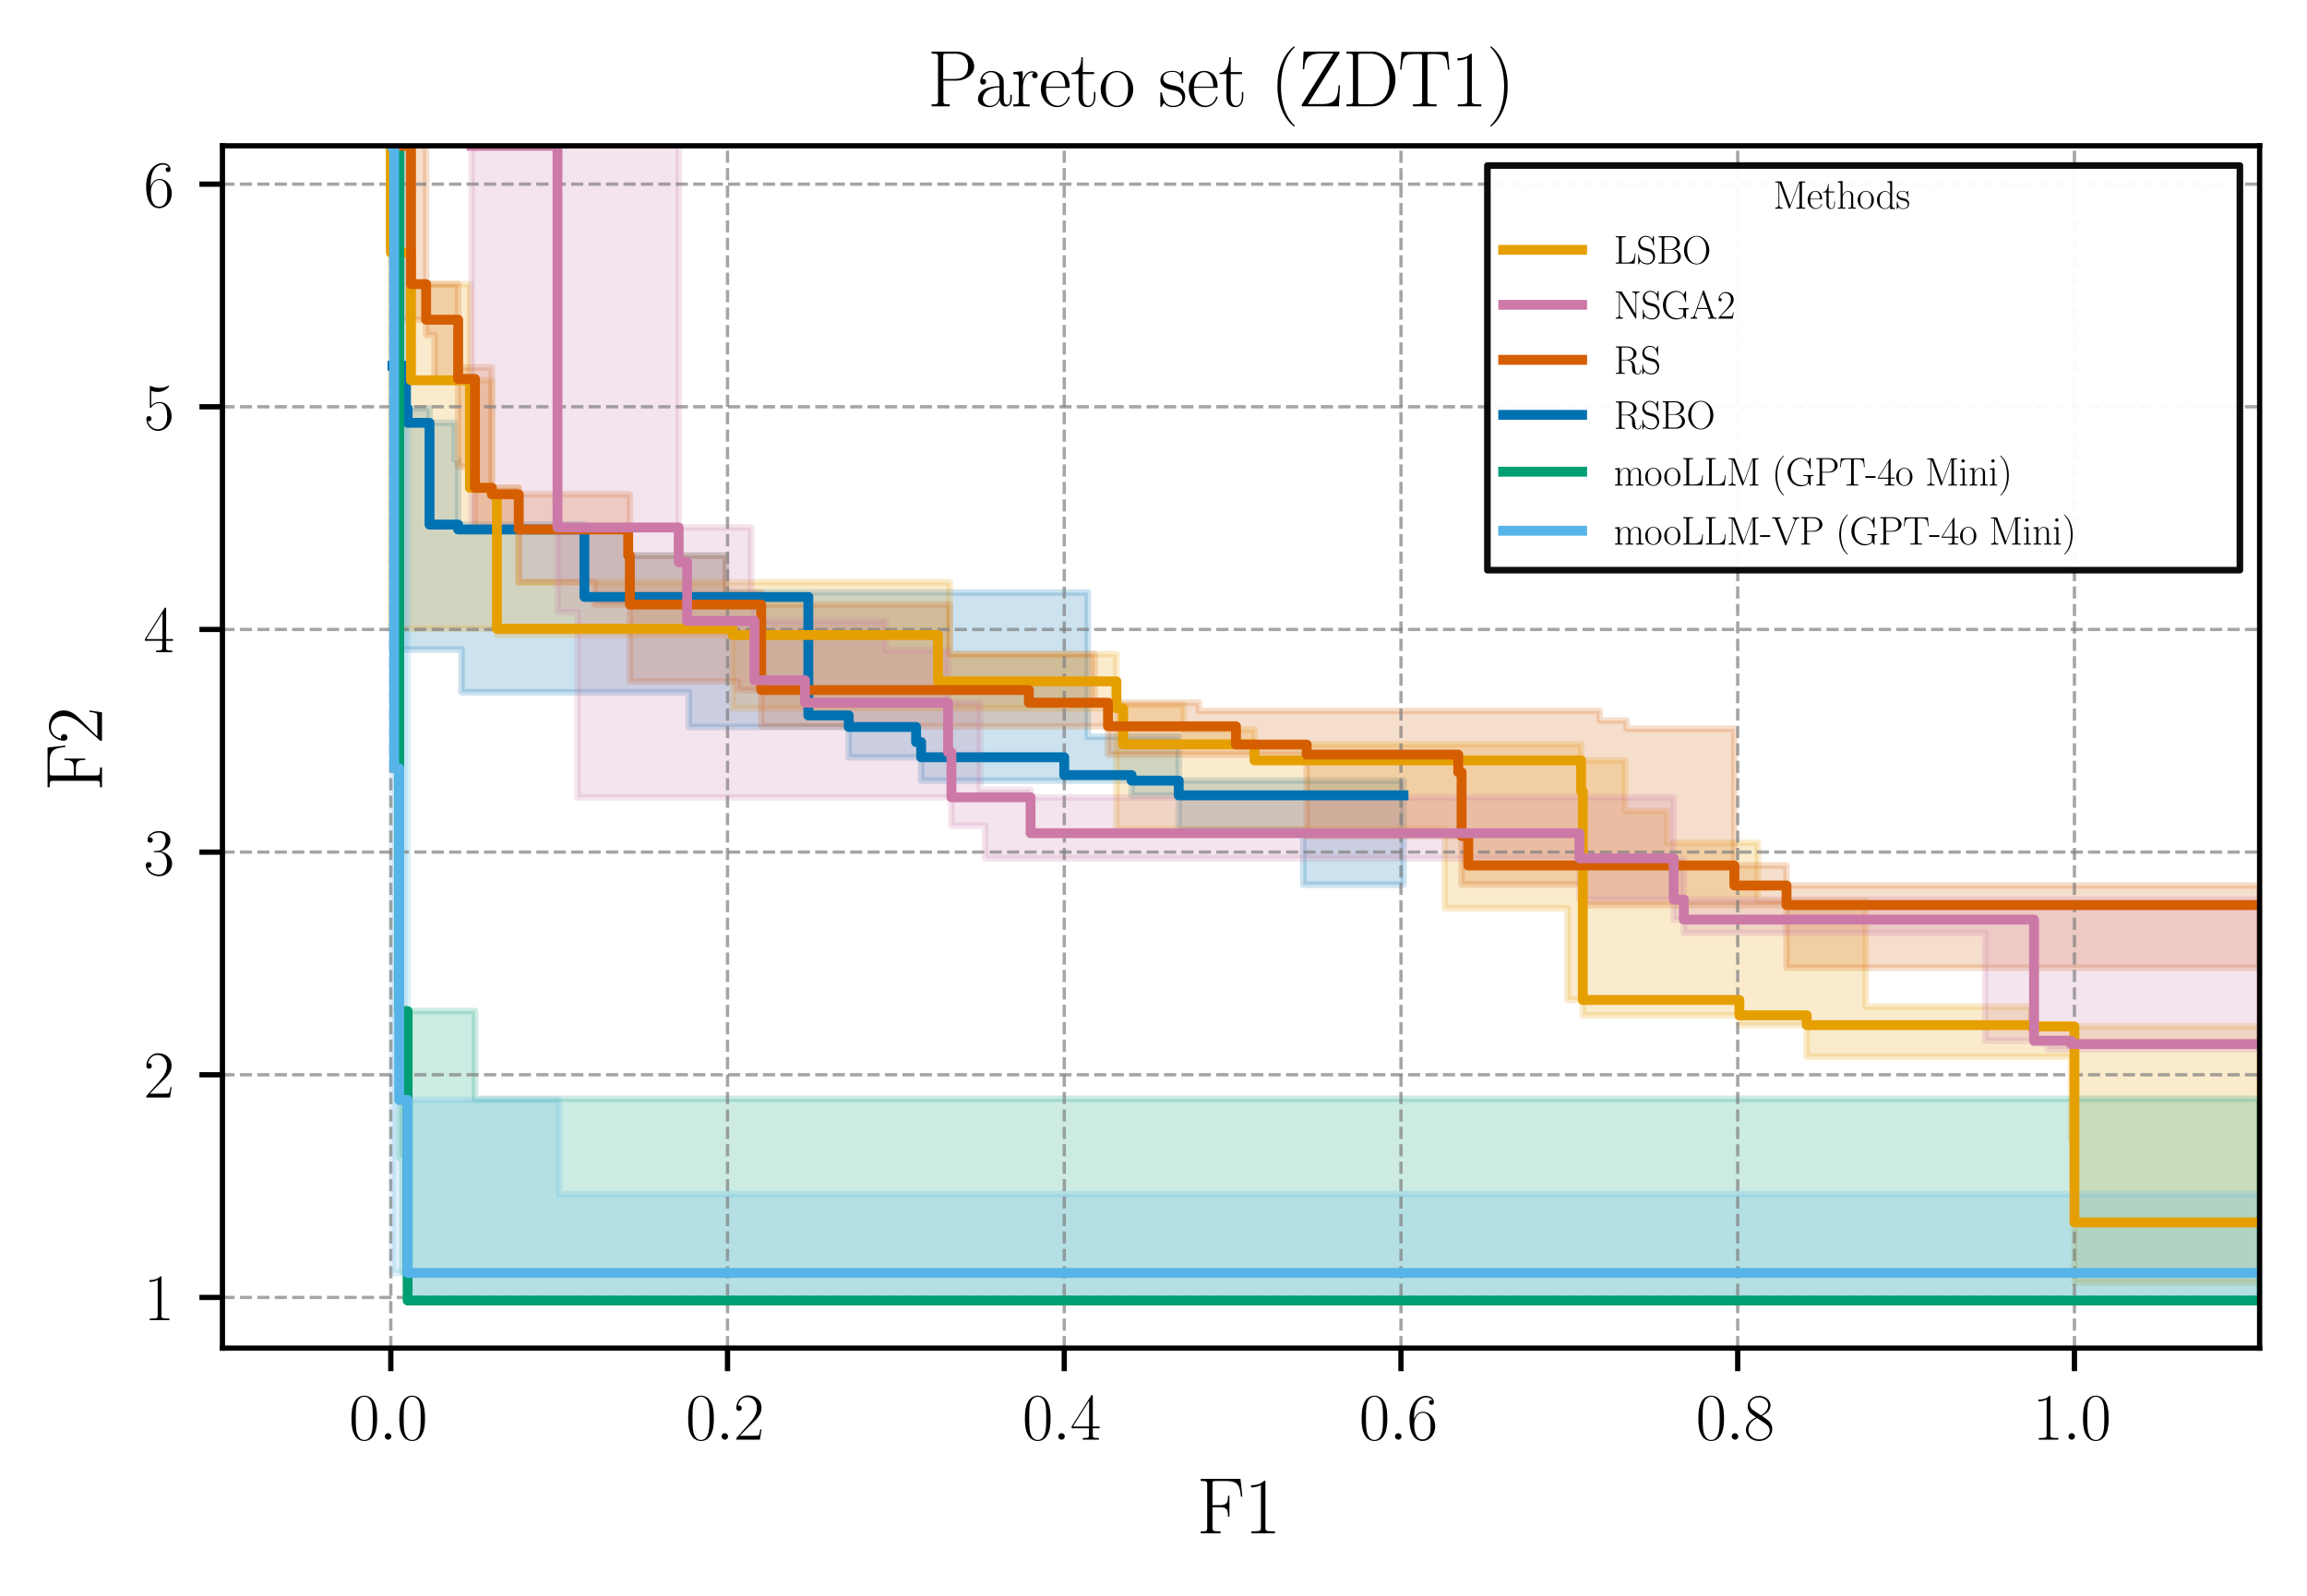 <?xml version="1.0" encoding="utf-8" standalone="no"?>
<!DOCTYPE svg PUBLIC "-//W3C//DTD SVG 1.1//EN"
  "http://www.w3.org/Graphics/SVG/1.1/DTD/svg11.dtd">
<svg xmlns:xlink="http://www.w3.org/1999/xlink" width="350.64pt" height="242.64pt" viewBox="0 0 350.64 242.64" xmlns="http://www.w3.org/2000/svg" version="1.1">
 <defs>
  <style type="text/css">*{stroke-linejoin: round; stroke-linecap: butt}</style>
 </defs>
 <g id="figure_1">
  <g id="patch_1">
   <path d="M 0 242.64 
L 350.64 242.64 
L 350.64 0 
L 0 0 
z
" style="fill: #ffffff"/>
  </g>
  <g id="axes_1">
   <g id="patch_2">
    <path d="M 33.808 204.958 
L 343.44 204.958 
L 343.44 22.166 
L 33.808 22.166 
z
" style="fill: #ffffff"/>
   </g>
   <g id="PolyCollection_1">
    <defs>
     <path id="mb8c80df138" d="M 59.653 -187.029 
L 59.653 -187.029 
L 59.653 -187.029 
L 59.653 -143.897 
L 61.701 -143.897 
L 61.701 -143.897 
L 61.956 -143.897 
L 61.956 -143.897 
L 65.283 -143.897 
L 65.283 -143.897 
L 69.121 -143.897 
L 69.121 -143.897 
L 69.633 -143.897 
L 69.633 -143.897 
L 70.145 -143.897 
L 70.145 -137.398 
L 88.825 -137.398 
L 88.825 -137.398 
L 95.479 -137.398 
L 95.479 -137.398 
L 104.691 -137.398 
L 104.691 -132.117 
L 110.32 -132.117 
L 110.32 -132.117 
L 122.859 -132.117 
L 122.859 -132.117 
L 129.001 -132.117 
L 129.001 -127.513 
L 139.236 -127.513 
L 139.236 -127.513 
L 140.004 -127.513 
L 140.004 -123.959 
L 161.755 -123.959 
L 161.755 -123.959 
L 165.338 -123.959 
L 165.338 -123.959 
L 171.991 -123.959 
L 171.991 -121.725 
L 179.156 -121.725 
L 179.156 -116.444 
L 198.092 -116.444 
L 198.092 -108.15 
L 213.32 -108.15 
L 213.32 -108.15 
L 213.32 -123.959 
L 213.32 -123.959 
L 213.32 -123.959 
L 198.092 -123.959 
L 198.092 -123.959 
L 179.156 -123.959 
L 179.156 -130.627 
L 171.991 -130.627 
L 171.991 -130.627 
L 165.338 -130.627 
L 165.338 -152.563 
L 161.755 -152.563 
L 161.755 -152.563 
L 140.004 -152.563 
L 140.004 -152.563 
L 139.236 -152.563 
L 139.236 -152.563 
L 129.001 -152.563 
L 129.001 -152.563 
L 122.859 -152.563 
L 122.859 -152.563 
L 110.32 -152.563 
L 110.32 -158.182 
L 104.691 -158.182 
L 104.691 -158.182 
L 95.479 -158.182 
L 95.479 -162.143 
L 88.825 -162.143 
L 88.825 -162.887 
L 70.145 -162.887 
L 70.145 -162.887 
L 69.633 -162.887 
L 69.633 -172.704 
L 69.121 -172.704 
L 69.121 -178.357 
L 65.283 -178.357 
L 65.283 -180.558 
L 61.956 -180.558 
L 61.956 -187.029 
L 61.701 -187.029 
L 61.701 -187.029 
L 59.653 -187.029 
L 59.653 -187.029 
L 59.653 -187.029 
z
" style="stroke: #0072b2; stroke-opacity: 0.2"/>
    </defs>
    <g clip-path="url(#p48de86d56d)">
     <use xlink:href="#mb8c80df138" x="0" y="242.64" style="fill: #0072b2; fill-opacity: 0.2; stroke: #0072b2; stroke-opacity: 0.2"/>
    </g>
   </g>
   <g id="PolyCollection_2">
    <defs>
     <path id="m4050a02a3d" d="M 59.398 -220.474 
L 59.398 -220.474 
L 59.398 -220.474 
L 59.398 -147.045 
L 62.468 -147.045 
L 62.468 -147.045 
L 71.425 -147.045 
L 71.425 -147.045 
L 74.751 -147.045 
L 74.751 -147.045 
L 75.519 -147.045 
L 75.519 -146.097 
L 78.845 -146.097 
L 78.845 -146.097 
L 111.344 -146.097 
L 111.344 -134.96 
L 142.563 -134.96 
L 142.563 -134.96 
L 144.354 -134.96 
L 144.354 -134.96 
L 169.688 -134.96 
L 169.688 -116.613 
L 170.711 -116.613 
L 170.711 -116.613 
L 179.924 -116.613 
L 179.924 -116.613 
L 190.671 -116.613 
L 190.671 -116.613 
L 219.587 -116.613 
L 219.587 -104.562 
L 238.268 -104.562 
L 238.268 -90.615 
L 240.315 -90.615 
L 240.315 -90.615 
L 240.571 -90.615 
L 240.571 -88.28 
L 246.968 -88.28 
L 246.968 -88.28 
L 253.365 -88.28 
L 253.365 -88.28 
L 264.369 -88.28 
L 264.369 -86.79 
L 267.184 -86.79 
L 267.184 -86.79 
L 274.604 -86.79 
L 274.604 -81.983 
L 283.561 -81.983 
L 283.561 -81.983 
L 308.638 -81.983 
L 308.638 -81.983 
L 314.78 -81.983 
L 314.78 -69.289 
L 315.292 -69.289 
L 315.292 -47.625 
L 343.44 -47.625 
L 343.44 -47.625 
L 343.44 -86.587 
L 343.44 -86.587 
L 343.44 -86.587 
L 315.292 -86.587 
L 315.292 -86.79 
L 314.78 -86.79 
L 314.78 -86.79 
L 308.638 -86.79 
L 308.638 -89.6 
L 283.561 -89.6 
L 283.561 -105.679 
L 274.604 -105.679 
L 274.604 -105.679 
L 267.184 -105.679 
L 267.184 -114.514 
L 264.369 -114.514 
L 264.369 -114.514 
L 253.365 -114.514 
L 253.365 -119.321 
L 246.968 -119.321 
L 246.968 -127.039 
L 240.571 -127.039 
L 240.571 -127.039 
L 240.315 -127.039 
L 240.315 -129.476 
L 238.268 -129.476 
L 238.268 -129.476 
L 219.587 -129.476 
L 219.587 -129.476 
L 190.671 -129.476 
L 190.671 -131.711 
L 179.924 -131.711 
L 179.924 -135.468 
L 170.711 -135.468 
L 170.711 -135.468 
L 169.688 -135.468 
L 169.688 -143.186 
L 144.354 -143.186 
L 144.354 -154.12 
L 142.563 -154.12 
L 142.563 -154.12 
L 111.344 -154.12 
L 111.344 -154.12 
L 78.845 -154.12 
L 78.845 -168.473 
L 75.519 -168.473 
L 75.519 -168.473 
L 74.751 -168.473 
L 74.751 -184.823 
L 71.425 -184.823 
L 71.425 -199.447 
L 62.468 -199.447 
L 62.468 -220.474 
L 59.398 -220.474 
L 59.398 -220.474 
L 59.398 -220.474 
z
" style="stroke: #e69f00; stroke-opacity: 0.2"/>
    </defs>
    <g clip-path="url(#p48de86d56d)">
     <use xlink:href="#m4050a02a3d" x="0" y="242.64" style="fill: #e69f00; fill-opacity: 0.2; stroke: #e69f00; stroke-opacity: 0.2"/>
    </g>
   </g>
   <g id="PolyCollection_3">
    <defs>
     <path id="m4efeefcc0e" d="M 60.677 -220.474 
L 60.677 -220.474 
L 60.677 -220.474 
L 60.677 -66.615 
L 61.189 -66.615 
L 61.189 -49.249 
L 61.956 -49.249 
L 61.956 -44.916 
L 72.192 -44.916 
L 72.192 -44.916 
L 343.44 -44.916 
L 343.44 -44.916 
L 343.44 -75.586 
L 343.44 -75.586 
L 343.44 -75.586 
L 72.192 -75.586 
L 72.192 -88.923 
L 61.956 -88.923 
L 61.956 -88.923 
L 61.189 -88.923 
L 61.189 -88.923 
L 60.677 -88.923 
L 60.677 -220.474 
L 60.677 -220.474 
z
" style="stroke: #009e73; stroke-opacity: 0.2"/>
    </defs>
    <g clip-path="url(#p48de86d56d)">
     <use xlink:href="#m4efeefcc0e" x="0" y="242.64" style="fill: #009e73; fill-opacity: 0.2; stroke: #009e73; stroke-opacity: 0.2"/>
    </g>
   </g>
   <g id="PolyCollection_4">
    <defs>
     <path id="m223cc31f49" d="M 59.909 -220.474 
L 59.909 -220.474 
L 59.909 -220.474 
L 59.909 -194.031 
L 62.468 -194.031 
L 62.468 -194.031 
L 64.771 -194.031 
L 64.771 -191.695 
L 66.051 -191.695 
L 66.051 -185.026 
L 69.633 -185.026 
L 69.633 -171.689 
L 71.425 -171.689 
L 71.425 -168.473 
L 72.192 -168.473 
L 72.192 -162.143 
L 74.751 -162.143 
L 74.751 -162.143 
L 78.845 -162.143 
L 78.845 -154.12 
L 90.361 -154.12 
L 90.361 -150.735 
L 95.479 -150.735 
L 95.479 -150.735 
L 95.734 -150.735 
L 95.734 -139.056 
L 110.32 -139.056 
L 110.32 -139.056 
L 112.112 -139.056 
L 112.112 -137.736 
L 115.694 -137.736 
L 115.694 -132.218 
L 144.354 -132.218 
L 144.354 -132.218 
L 156.381 -132.218 
L 156.381 -132.218 
L 166.361 -132.218 
L 166.361 -132.218 
L 168.408 -132.218 
L 168.408 -127.919 
L 182.227 -127.919 
L 182.227 -127.919 
L 187.856 -127.919 
L 187.856 -127.919 
L 198.604 -127.919 
L 198.604 -115.53 
L 221.634 -115.53 
L 221.634 -115.53 
L 222.146 -115.53 
L 222.146 -108.184 
L 223.17 -108.184 
L 223.17 -108.184 
L 240.826 -108.184 
L 240.826 -105.036 
L 243.13 -105.036 
L 243.13 -105.036 
L 247.224 -105.036 
L 247.224 -105.036 
L 263.601 -105.036 
L 263.601 -105.036 
L 271.534 -105.036 
L 271.534 -95.524 
L 343.44 -95.524 
L 343.44 -95.524 
L 343.44 -108.015 
L 343.44 -108.015 
L 343.44 -108.015 
L 271.534 -108.015 
L 271.534 -111.061 
L 263.601 -111.061 
L 263.601 -131.846 
L 247.224 -131.846 
L 247.224 -133.099 
L 243.13 -133.099 
L 243.13 -134.554 
L 240.826 -134.554 
L 240.826 -134.554 
L 223.17 -134.554 
L 223.17 -134.554 
L 222.146 -134.554 
L 222.146 -134.554 
L 221.634 -134.554 
L 221.634 -134.554 
L 198.604 -134.554 
L 198.604 -134.554 
L 187.856 -134.554 
L 187.856 -134.554 
L 182.227 -134.554 
L 182.227 -135.807 
L 168.408 -135.807 
L 168.408 -135.908 
L 166.361 -135.908 
L 166.361 -143.186 
L 156.381 -143.186 
L 156.381 -143.186 
L 144.354 -143.186 
L 144.354 -150.735 
L 115.694 -150.735 
L 115.694 -152.563 
L 112.112 -152.563 
L 112.112 -152.563 
L 110.32 -152.563 
L 110.32 -158.182 
L 95.734 -158.182 
L 95.734 -167.491 
L 95.479 -167.491 
L 95.479 -167.491 
L 90.361 -167.491 
L 90.361 -167.491 
L 78.845 -167.491 
L 78.845 -168.473 
L 74.751 -168.473 
L 74.751 -186.786 
L 72.192 -186.786 
L 72.192 -186.786 
L 71.425 -186.786 
L 71.425 -186.786 
L 69.633 -186.786 
L 69.633 -199.447 
L 66.051 -199.447 
L 66.051 -199.447 
L 64.771 -199.447 
L 64.771 -220.474 
L 62.468 -220.474 
L 62.468 -220.474 
L 59.909 -220.474 
L 59.909 -220.474 
L 59.909 -220.474 
z
" style="stroke: #d55e00; stroke-opacity: 0.2"/>
    </defs>
    <g clip-path="url(#p48de86d56d)">
     <use xlink:href="#m223cc31f49" x="0" y="242.64" style="fill: #d55e00; fill-opacity: 0.2; stroke: #d55e00; stroke-opacity: 0.2"/>
    </g>
   </g>
   <g id="PolyCollection_5">
    <defs>
     <path id="m7ef973e264" d="M 71.68 -220.474 
L 71.68 -220.474 
L 71.68 -220.474 
L 71.68 -162.447 
L 84.731 -162.447 
L 84.731 -149.584 
L 87.802 -149.584 
L 87.802 -121.42 
L 103.155 -121.42 
L 103.155 -121.42 
L 104.435 -121.42 
L 104.435 -121.42 
L 114.159 -121.42 
L 114.159 -121.42 
L 114.671 -121.42 
L 114.671 -121.42 
L 122.347 -121.42 
L 122.347 -121.42 
L 134.63 -121.42 
L 134.63 -121.42 
L 144.098 -121.42 
L 144.098 -121.42 
L 144.61 -121.42 
L 144.61 -117.121 
L 148.96 -117.121 
L 148.96 -117.121 
L 149.728 -117.121 
L 149.728 -112.145 
L 156.637 -112.145 
L 156.637 -112.145 
L 240.059 -112.145 
L 240.059 -105.882 
L 254.389 -105.882 
L 254.389 -102.836 
L 255.924 -102.836 
L 255.924 -100.805 
L 301.729 -100.805 
L 301.729 -84.421 
L 309.15 -84.421 
L 309.15 -84.014 
L 311.197 -84.014 
L 311.197 -83.134 
L 314.78 -83.134 
L 314.78 -83.134 
L 343.44 -83.134 
L 343.44 -83.134 
L 343.44 -105.882 
L 343.44 -105.882 
L 343.44 -105.882 
L 314.78 -105.882 
L 314.78 -105.882 
L 311.197 -105.882 
L 311.197 -105.882 
L 309.15 -105.882 
L 309.15 -105.882 
L 301.729 -105.882 
L 301.729 -105.882 
L 255.924 -105.882 
L 255.924 -112.145 
L 254.389 -112.145 
L 254.389 -121.42 
L 240.059 -121.42 
L 240.059 -121.42 
L 156.637 -121.42 
L 156.637 -122.571 
L 149.728 -122.571 
L 149.728 -122.571 
L 148.96 -122.571 
L 148.96 -135.807 
L 144.61 -135.807 
L 144.61 -135.807 
L 144.098 -135.807 
L 144.098 -143.795 
L 134.63 -143.795 
L 134.63 -148.23 
L 122.347 -148.23 
L 122.347 -148.23 
L 114.671 -148.23 
L 114.671 -152.394 
L 114.159 -152.394 
L 114.159 -162.447 
L 104.435 -162.447 
L 104.435 -162.447 
L 103.155 -162.447 
L 103.155 -220.474 
L 87.802 -220.474 
L 87.802 -220.474 
L 84.731 -220.474 
L 84.731 -220.474 
L 71.68 -220.474 
L 71.68 -220.474 
L 71.68 -220.474 
z
" style="stroke: #cc79a7; stroke-opacity: 0.2"/>
    </defs>
    <g clip-path="url(#p48de86d56d)">
     <use xlink:href="#m7ef973e264" x="0" y="242.64" style="fill: #cc79a7; fill-opacity: 0.2; stroke: #cc79a7; stroke-opacity: 0.2"/>
    </g>
   </g>
   <g id="PolyCollection_6">
    <defs>
     <path id="m16f924f211" d="M 59.653 -220.474 
L 59.653 -220.474 
L 59.653 -220.474 
L 59.653 -49.114 
L 59.909 -49.114 
L 59.909 -49.114 
L 60.677 -49.114 
L 60.677 -49.114 
L 61.956 -49.114 
L 61.956 -45.018 
L 84.987 -45.018 
L 84.987 -45.018 
L 343.44 -45.018 
L 343.44 -45.018 
L 343.44 -61.097 
L 343.44 -61.097 
L 343.44 -61.097 
L 84.987 -61.097 
L 84.987 -75.416 
L 61.956 -75.416 
L 61.956 -220.474 
L 60.677 -220.474 
L 60.677 -220.474 
L 59.909 -220.474 
L 59.909 -220.474 
L 59.653 -220.474 
L 59.653 -220.474 
L 59.653 -220.474 
z
" style="stroke: #56b4e9; stroke-opacity: 0.2"/>
    </defs>
    <g clip-path="url(#p48de86d56d)">
     <use xlink:href="#m16f924f211" x="0" y="242.64" style="fill: #56b4e9; fill-opacity: 0.2; stroke: #56b4e9; stroke-opacity: 0.2"/>
    </g>
   </g>
   <g id="matplotlib.axis_1">
    <g id="xtick_1">
     <g id="line2d_1">
      <path d="M 59.398 204.958 
L 59.398 22.166 
" clip-path="url(#p48de86d56d)" style="fill: none; stroke-dasharray: 1.85,0.8; stroke-dashoffset: 0; stroke: #808080; stroke-opacity: 0.7; stroke-width: 0.5"/>
     </g>
     <g id="line2d_2">
      <defs>
       <path id="m427d8379a7" d="M 0 0 
L 0 3.5 
" style="stroke: #000000; stroke-width: 0.8"/>
      </defs>
      <g>
       <use xlink:href="#m427d8379a7" x="59.398" y="204.958" style="stroke: #000000; stroke-width: 0.8"/>
      </g>
     </g>
     <g id="text_1">
      <!-- $\mathdefault{0.0}$ -->
      <g transform="translate(53.032 218.876) scale(0.1 -0.1)">
       <defs>
        <path id="CMR17-30" d="M 2688 2025 
C 2688 2416 2682 3080 2413 3591 
C 2176 4039 1798 4198 1466 4198 
C 1158 4198 768 4058 525 3597 
C 269 3118 243 2524 243 2025 
C 243 1661 250 1106 448 619 
C 723 -39 1216 -128 1466 -128 
C 1760 -128 2208 -7 2470 600 
C 2662 1042 2688 1559 2688 2025 
z
M 1466 -26 
C 1056 -26 813 325 723 812 
C 653 1188 653 1738 653 2096 
C 653 2588 653 2997 736 3387 
C 858 3929 1216 4096 1466 4096 
C 1728 4096 2067 3923 2189 3400 
C 2272 3036 2278 2607 2278 2096 
C 2278 1680 2278 1169 2202 792 
C 2067 95 1690 -26 1466 -26 
z
" transform="scale(0.016)"/>
        <path id="CMMI12-3a" d="M 1178 307 
C 1178 492 1024 619 870 619 
C 685 619 557 466 557 313 
C 557 128 710 0 864 0 
C 1050 0 1178 153 1178 307 
z
" transform="scale(0.016)"/>
       </defs>
       <use xlink:href="#CMR17-30" transform="scale(0.996)"/>
       <use xlink:href="#CMMI12-3a" transform="translate(45.69 0) scale(0.996)"/>
       <use xlink:href="#CMR17-30" transform="translate(72.788 0) scale(0.996)"/>
      </g>
     </g>
    </g>
    <g id="xtick_2">
     <g id="line2d_3">
      <path d="M 110.576 204.958 
L 110.576 22.166 
" clip-path="url(#p48de86d56d)" style="fill: none; stroke-dasharray: 1.85,0.8; stroke-dashoffset: 0; stroke: #808080; stroke-opacity: 0.7; stroke-width: 0.5"/>
     </g>
     <g id="line2d_4">
      <g>
       <use xlink:href="#m427d8379a7" x="110.576" y="204.958" style="stroke: #000000; stroke-width: 0.8"/>
      </g>
     </g>
     <g id="text_2">
      <!-- $\mathdefault{0.2}$ -->
      <g transform="translate(104.211 218.876) scale(0.1 -0.1)">
       <defs>
        <path id="CMR17-32" d="M 2669 989 
L 2554 989 
C 2490 536 2438 459 2413 420 
C 2381 369 1920 369 1830 369 
L 602 369 
C 832 619 1280 1072 1824 1597 
C 2214 1967 2669 2402 2669 3035 
C 2669 3790 2067 4224 1395 4224 
C 691 4224 262 3604 262 3030 
C 262 2780 448 2748 525 2748 
C 589 2748 781 2787 781 3010 
C 781 3207 614 3264 525 3264 
C 486 3264 448 3258 422 3245 
C 544 3790 915 4058 1306 4058 
C 1862 4058 2227 3617 2227 3035 
C 2227 2479 1901 2000 1536 1584 
L 262 146 
L 262 0 
L 2515 0 
L 2669 989 
z
" transform="scale(0.016)"/>
       </defs>
       <use xlink:href="#CMR17-30" transform="scale(0.996)"/>
       <use xlink:href="#CMMI12-3a" transform="translate(45.69 0) scale(0.996)"/>
       <use xlink:href="#CMR17-32" transform="translate(72.788 0) scale(0.996)"/>
      </g>
     </g>
    </g>
    <g id="xtick_3">
     <g id="line2d_5">
      <path d="M 161.755 204.958 
L 161.755 22.166 
" clip-path="url(#p48de86d56d)" style="fill: none; stroke-dasharray: 1.85,0.8; stroke-dashoffset: 0; stroke: #808080; stroke-opacity: 0.7; stroke-width: 0.5"/>
     </g>
     <g id="line2d_6">
      <g>
       <use xlink:href="#m427d8379a7" x="161.755" y="204.958" style="stroke: #000000; stroke-width: 0.8"/>
      </g>
     </g>
     <g id="text_3">
      <!-- $\mathdefault{0.4}$ -->
      <g transform="translate(155.39 218.876) scale(0.1 -0.1)">
       <defs>
        <path id="CMR17-34" d="M 2150 4122 
C 2150 4256 2144 4256 2029 4256 
L 128 1254 
L 128 1088 
L 1779 1088 
L 1779 457 
C 1779 224 1766 160 1318 160 
L 1197 160 
L 1197 0 
C 1402 0 1747 0 1965 0 
C 2182 0 2528 0 2733 0 
L 2733 160 
L 2611 160 
C 2163 160 2150 224 2150 457 
L 2150 1088 
L 2803 1088 
L 2803 1254 
L 2150 1254 
L 2150 4122 
z
M 1798 3703 
L 1798 1254 
L 256 1254 
L 1798 3703 
z
" transform="scale(0.016)"/>
       </defs>
       <use xlink:href="#CMR17-30" transform="scale(0.996)"/>
       <use xlink:href="#CMMI12-3a" transform="translate(45.69 0) scale(0.996)"/>
       <use xlink:href="#CMR17-34" transform="translate(72.788 0) scale(0.996)"/>
      </g>
     </g>
    </g>
    <g id="xtick_4">
     <g id="line2d_7">
      <path d="M 212.934 204.958 
L 212.934 22.166 
" clip-path="url(#p48de86d56d)" style="fill: none; stroke-dasharray: 1.85,0.8; stroke-dashoffset: 0; stroke: #808080; stroke-opacity: 0.7; stroke-width: 0.5"/>
     </g>
     <g id="line2d_8">
      <g>
       <use xlink:href="#m427d8379a7" x="212.934" y="204.958" style="stroke: #000000; stroke-width: 0.8"/>
      </g>
     </g>
     <g id="text_4">
      <!-- $\mathdefault{0.6}$ -->
      <g transform="translate(206.569 218.876) scale(0.1 -0.1)">
       <defs>
        <path id="CMR17-36" d="M 678 2176 
C 678 3690 1395 4032 1811 4032 
C 1946 4032 2272 4009 2400 3776 
C 2298 3776 2106 3776 2106 3553 
C 2106 3381 2246 3323 2336 3323 
C 2394 3323 2566 3348 2566 3560 
C 2566 3954 2246 4179 1805 4179 
C 1043 4179 243 3390 243 1984 
C 243 253 966 -128 1478 -128 
C 2099 -128 2688 427 2688 1283 
C 2688 2081 2170 2662 1517 2662 
C 1126 2662 838 2407 678 1960 
L 678 2176 
z
M 1478 25 
C 691 25 691 1200 691 1436 
C 691 1896 909 2560 1504 2560 
C 1613 2560 1926 2560 2138 2120 
C 2253 1870 2253 1609 2253 1289 
C 2253 944 2253 690 2118 434 
C 1978 171 1773 25 1478 25 
z
" transform="scale(0.016)"/>
       </defs>
       <use xlink:href="#CMR17-30" transform="scale(0.996)"/>
       <use xlink:href="#CMMI12-3a" transform="translate(45.69 0) scale(0.996)"/>
       <use xlink:href="#CMR17-36" transform="translate(72.788 0) scale(0.996)"/>
      </g>
     </g>
    </g>
    <g id="xtick_5">
     <g id="line2d_9">
      <path d="M 264.113 204.958 
L 264.113 22.166 
" clip-path="url(#p48de86d56d)" style="fill: none; stroke-dasharray: 1.85,0.8; stroke-dashoffset: 0; stroke: #808080; stroke-opacity: 0.7; stroke-width: 0.5"/>
     </g>
     <g id="line2d_10">
      <g>
       <use xlink:href="#m427d8379a7" x="264.113" y="204.958" style="stroke: #000000; stroke-width: 0.8"/>
      </g>
     </g>
     <g id="text_5">
      <!-- $\mathdefault{0.8}$ -->
      <g transform="translate(257.748 218.876) scale(0.1 -0.1)">
       <defs>
        <path id="CMR17-38" d="M 1741 2264 
C 2144 2467 2554 2773 2554 3263 
C 2554 3841 1990 4179 1472 4179 
C 890 4179 378 3759 378 3180 
C 378 3021 416 2747 666 2505 
C 730 2442 998 2251 1171 2130 
C 883 1983 211 1634 211 934 
C 211 279 838 -128 1459 -128 
C 2144 -128 2720 362 2720 1010 
C 2720 1590 2330 1857 2074 2029 
L 1741 2264 
z
M 902 2822 
C 851 2854 595 3051 595 3351 
C 595 3739 998 4032 1459 4032 
C 1965 4032 2336 3676 2336 3262 
C 2336 2669 1670 2331 1638 2331 
C 1632 2331 1626 2331 1574 2370 
L 902 2822 
z
M 2080 1519 
C 2176 1449 2483 1240 2483 851 
C 2483 381 2010 25 1472 25 
C 890 25 448 438 448 940 
C 448 1443 838 1862 1280 2060 
L 2080 1519 
z
" transform="scale(0.016)"/>
       </defs>
       <use xlink:href="#CMR17-30" transform="scale(0.996)"/>
       <use xlink:href="#CMMI12-3a" transform="translate(45.69 0) scale(0.996)"/>
       <use xlink:href="#CMR17-38" transform="translate(72.788 0) scale(0.996)"/>
      </g>
     </g>
    </g>
    <g id="xtick_6">
     <g id="line2d_11">
      <path d="M 315.292 204.958 
L 315.292 22.166 
" clip-path="url(#p48de86d56d)" style="fill: none; stroke-dasharray: 1.85,0.8; stroke-dashoffset: 0; stroke: #808080; stroke-opacity: 0.7; stroke-width: 0.5"/>
     </g>
     <g id="line2d_12">
      <g>
       <use xlink:href="#m427d8379a7" x="315.292" y="204.958" style="stroke: #000000; stroke-width: 0.8"/>
      </g>
     </g>
     <g id="text_6">
      <!-- $\mathdefault{1.0}$ -->
      <g transform="translate(308.927 218.876) scale(0.1 -0.1)">
       <defs>
        <path id="CMR17-31" d="M 1702 4058 
C 1702 4192 1696 4192 1606 4192 
C 1357 3916 979 3827 621 3827 
C 602 3827 570 3827 563 3808 
C 557 3795 557 3782 557 3648 
C 755 3648 1088 3686 1344 3839 
L 1344 461 
C 1344 236 1331 160 781 160 
L 589 160 
L 589 0 
C 896 0 1216 0 1523 0 
C 1830 0 2150 0 2458 0 
L 2458 160 
L 2266 160 
C 1715 160 1702 230 1702 458 
L 1702 4058 
z
" transform="scale(0.016)"/>
       </defs>
       <use xlink:href="#CMR17-31" transform="scale(0.996)"/>
       <use xlink:href="#CMMI12-3a" transform="translate(45.69 0) scale(0.996)"/>
       <use xlink:href="#CMR17-30" transform="translate(72.788 0) scale(0.996)"/>
      </g>
     </g>
    </g>
    <g id="text_7">
     <!-- F1 -->
     <g transform="translate(181.878 233.115) scale(0.12 -0.12)">
      <defs>
       <path id="CMR17-46" d="M 3482 4325 
L 326 4325 
L 326 4160 
C 768 4160 838 4160 838 3874 
L 838 446 
C 838 160 768 160 326 160 
L 326 0 
C 512 0 870 0 1069 0 
C 1331 0 1638 0 1901 0 
L 1901 160 
L 1760 160 
C 1274 160 1261 223 1261 452 
L 1261 2075 
L 1837 2075 
C 2432 2075 2490 1865 2490 1332 
L 2605 1332 
L 2605 2987 
L 2490 2987 
C 2490 2450 2432 2240 1837 2240 
L 1261 2240 
L 1261 3911 
C 1261 4128 1274 4160 1530 4160 
L 2355 4160 
C 3322 4160 3430 3765 3520 2916 
L 3635 2916 
L 3482 4325 
z
" transform="scale(0.016)"/>
      </defs>
      <use xlink:href="#CMR17-46" transform="scale(0.996)"/>
      <use xlink:href="#CMR17-31" transform="translate(59.984 0) scale(0.996)"/>
     </g>
    </g>
   </g>
   <g id="matplotlib.axis_2">
    <g id="ytick_1">
     <g id="line2d_13">
      <path d="M 33.808 197.25 
L 343.44 197.25 
" clip-path="url(#p48de86d56d)" style="fill: none; stroke-dasharray: 1.85,0.8; stroke-dashoffset: 0; stroke: #808080; stroke-opacity: 0.7; stroke-width: 0.5"/>
     </g>
     <g id="line2d_14">
      <defs>
       <path id="m0465be7667" d="M 0 0 
L -3.5 0 
" style="stroke: #000000; stroke-width: 0.8"/>
      </defs>
      <g>
       <use xlink:href="#m0465be7667" x="33.808" y="197.25" style="stroke: #000000; stroke-width: 0.8"/>
      </g>
     </g>
     <g id="text_8">
      <!-- $\mathdefault{1}$ -->
      <g transform="translate(21.827 200.709) scale(0.1 -0.1)">
       <use xlink:href="#CMR17-31" transform="scale(0.996)"/>
      </g>
     </g>
    </g>
    <g id="ytick_2">
     <g id="line2d_15">
      <path d="M 33.808 163.399 
L 343.44 163.399 
" clip-path="url(#p48de86d56d)" style="fill: none; stroke-dasharray: 1.85,0.8; stroke-dashoffset: 0; stroke: #808080; stroke-opacity: 0.7; stroke-width: 0.5"/>
     </g>
     <g id="line2d_16">
      <g>
       <use xlink:href="#m0465be7667" x="33.808" y="163.399" style="stroke: #000000; stroke-width: 0.8"/>
      </g>
     </g>
     <g id="text_9">
      <!-- $\mathdefault{2}$ -->
      <g transform="translate(21.827 166.858) scale(0.1 -0.1)">
       <use xlink:href="#CMR17-32" transform="scale(0.996)"/>
      </g>
     </g>
    </g>
    <g id="ytick_3">
     <g id="line2d_17">
      <path d="M 33.808 129.547 
L 343.44 129.547 
" clip-path="url(#p48de86d56d)" style="fill: none; stroke-dasharray: 1.85,0.8; stroke-dashoffset: 0; stroke: #808080; stroke-opacity: 0.7; stroke-width: 0.5"/>
     </g>
     <g id="line2d_18">
      <g>
       <use xlink:href="#m0465be7667" x="33.808" y="129.547" style="stroke: #000000; stroke-width: 0.8"/>
      </g>
     </g>
     <g id="text_10">
      <!-- $\mathdefault{3}$ -->
      <g transform="translate(21.827 133.007) scale(0.1 -0.1)">
       <defs>
        <path id="CMR17-33" d="M 1414 2157 
C 1984 2157 2234 1662 2234 1090 
C 2234 320 1824 25 1453 25 
C 1114 25 563 194 390 693 
C 422 680 454 680 486 680 
C 640 680 755 782 755 948 
C 755 1133 614 1216 486 1216 
C 378 1216 211 1165 211 926 
C 211 335 787 -128 1466 -128 
C 2176 -128 2720 430 2720 1085 
C 2720 1707 2208 2157 1600 2227 
C 2086 2328 2554 2756 2554 3329 
C 2554 3820 2048 4179 1472 4179 
C 890 4179 378 3829 378 3329 
C 378 3110 544 3072 627 3072 
C 762 3072 877 3155 877 3321 
C 877 3486 762 3569 627 3569 
C 602 3569 570 3569 544 3557 
C 730 3959 1235 4032 1459 4032 
C 1683 4032 2106 3925 2106 3320 
C 2106 3143 2080 2828 1862 2550 
C 1670 2304 1453 2304 1242 2284 
C 1210 2284 1062 2269 1037 2269 
C 992 2263 966 2257 966 2208 
C 966 2163 973 2157 1101 2157 
L 1414 2157 
z
" transform="scale(0.016)"/>
       </defs>
       <use xlink:href="#CMR17-33" transform="scale(0.996)"/>
      </g>
     </g>
    </g>
    <g id="ytick_4">
     <g id="line2d_19">
      <path d="M 33.808 95.696 
L 343.44 95.696 
" clip-path="url(#p48de86d56d)" style="fill: none; stroke-dasharray: 1.85,0.8; stroke-dashoffset: 0; stroke: #808080; stroke-opacity: 0.7; stroke-width: 0.5"/>
     </g>
     <g id="line2d_20">
      <g>
       <use xlink:href="#m0465be7667" x="33.808" y="95.696" style="stroke: #000000; stroke-width: 0.8"/>
      </g>
     </g>
     <g id="text_11">
      <!-- $\mathdefault{4}$ -->
      <g transform="translate(21.827 99.156) scale(0.1 -0.1)">
       <use xlink:href="#CMR17-34" transform="scale(0.996)"/>
      </g>
     </g>
    </g>
    <g id="ytick_5">
     <g id="line2d_21">
      <path d="M 33.808 61.845 
L 343.44 61.845 
" clip-path="url(#p48de86d56d)" style="fill: none; stroke-dasharray: 1.85,0.8; stroke-dashoffset: 0; stroke: #808080; stroke-opacity: 0.7; stroke-width: 0.5"/>
     </g>
     <g id="line2d_22">
      <g>
       <use xlink:href="#m0465be7667" x="33.808" y="61.845" style="stroke: #000000; stroke-width: 0.8"/>
      </g>
     </g>
     <g id="text_12">
      <!-- $\mathdefault{5}$ -->
      <g transform="translate(21.827 65.305) scale(0.1 -0.1)">
       <defs>
        <path id="CMR17-35" d="M 730 3692 
C 794 3666 1056 3584 1325 3584 
C 1920 3584 2246 3911 2432 4100 
C 2432 4157 2432 4192 2394 4192 
C 2387 4192 2374 4192 2323 4163 
C 2099 4058 1837 3973 1517 3973 
C 1325 3973 1037 3999 723 4139 
C 653 4171 640 4171 634 4171 
C 602 4171 595 4164 595 4037 
L 595 2203 
C 595 2089 595 2057 659 2057 
C 691 2057 704 2070 736 2114 
C 941 2401 1222 2522 1542 2522 
C 1766 2522 2246 2382 2246 1289 
C 2246 1085 2246 715 2054 421 
C 1894 159 1645 25 1370 25 
C 947 25 518 320 403 814 
C 429 807 480 795 506 795 
C 589 795 749 840 749 1038 
C 749 1210 627 1280 506 1280 
C 358 1280 262 1190 262 1011 
C 262 454 704 -128 1382 -128 
C 2042 -128 2669 440 2669 1264 
C 2669 2030 2170 2624 1549 2624 
C 1222 2624 947 2503 730 2274 
L 730 3692 
z
" transform="scale(0.016)"/>
       </defs>
       <use xlink:href="#CMR17-35" transform="scale(0.996)"/>
      </g>
     </g>
    </g>
    <g id="ytick_6">
     <g id="line2d_23">
      <path d="M 33.808 27.994 
L 343.44 27.994 
" clip-path="url(#p48de86d56d)" style="fill: none; stroke-dasharray: 1.85,0.8; stroke-dashoffset: 0; stroke: #808080; stroke-opacity: 0.7; stroke-width: 0.5"/>
     </g>
     <g id="line2d_24">
      <g>
       <use xlink:href="#m0465be7667" x="33.808" y="27.994" style="stroke: #000000; stroke-width: 0.8"/>
      </g>
     </g>
     <g id="text_13">
      <!-- $\mathdefault{6}$ -->
      <g transform="translate(21.827 31.453) scale(0.1 -0.1)">
       <use xlink:href="#CMR17-36" transform="scale(0.996)"/>
      </g>
     </g>
    </g>
    <g id="text_14">
     <!-- F2 -->
     <g transform="translate(15.502 120.308) rotate(-90) scale(0.12 -0.12)">
      <use xlink:href="#CMR17-46" transform="scale(0.996)"/>
      <use xlink:href="#CMR17-32" transform="translate(59.984 0) scale(0.996)"/>
     </g>
    </g>
   </g>
   <g id="line2d_25">
    <path d="M 59.653 55.611 
L 59.653 55.611 
L 59.653 55.611 
L 61.701 55.611 
L 61.701 62.082 
L 61.956 62.082 
L 61.956 64.283 
L 65.283 64.283 
L 65.283 79.753 
L 69.121 79.753 
L 69.121 79.753 
L 69.633 79.753 
L 69.633 80.497 
L 70.145 80.497 
L 70.145 80.497 
L 88.825 80.497 
L 88.825 90.754 
L 95.479 90.754 
L 95.479 90.754 
L 104.691 90.754 
L 104.691 90.754 
L 110.32 90.754 
L 110.32 90.754 
L 122.859 90.754 
L 122.859 108.763 
L 129.001 108.763 
L 129.001 110.523 
L 139.236 110.523 
L 139.236 112.825 
L 140.004 112.825 
L 140.004 115.127 
L 161.755 115.127 
L 161.755 117.835 
L 165.338 117.835 
L 165.338 117.835 
L 171.991 117.835 
L 171.991 118.681 
L 179.156 118.681 
L 179.156 120.915 
L 198.092 120.915 
L 198.092 120.915 
L 213.32 120.915 
L 213.32 120.915 
" clip-path="url(#p48de86d56d)" style="fill: none; stroke: #0072b2; stroke-width: 1.5; stroke-linecap: square"/>
   </g>
   <g id="line2d_26">
    <path d="M 59.398 22.166 
L 59.398 22.166 
L 59.398 38.386 
L 62.468 38.386 
L 62.468 57.817 
L 71.425 57.817 
L 71.425 74.167 
L 74.751 74.167 
L 74.751 75.149 
L 75.519 75.149 
L 75.519 95.595 
L 78.845 95.595 
L 78.845 95.595 
L 111.344 95.595 
L 111.344 96.543 
L 142.563 96.543 
L 142.563 103.584 
L 144.354 103.584 
L 144.354 103.584 
L 169.688 103.584 
L 169.688 107.68 
L 170.711 107.68 
L 170.711 113.164 
L 179.924 113.164 
L 179.924 113.164 
L 190.671 113.164 
L 190.671 115.601 
L 219.587 115.601 
L 219.587 115.601 
L 238.268 115.601 
L 238.268 115.601 
L 240.315 115.601 
L 240.315 120.306 
L 240.571 120.306 
L 240.571 152.025 
L 246.968 152.025 
L 246.968 152.025 
L 253.365 152.025 
L 253.365 152.025 
L 264.369 152.025 
L 264.369 154.36 
L 267.184 154.36 
L 267.184 154.36 
L 274.604 154.36 
L 274.604 155.85 
L 283.561 155.85 
L 283.561 155.85 
L 308.638 155.85 
L 308.638 156.053 
L 314.78 156.053 
L 314.78 156.053 
L 315.292 156.053 
L 315.292 185.842 
L 343.44 185.842 
L 343.44 185.842 
" clip-path="url(#p48de86d56d)" style="fill: none; stroke: #e69f00; stroke-width: 1.5; stroke-linecap: square"/>
   </g>
   <g id="line2d_27">
    <path d="M 60.677 22.166 
L 60.677 22.166 
L 60.677 153.717 
L 61.189 153.717 
L 61.189 153.717 
L 61.956 153.717 
L 61.956 197.724 
L 72.192 197.724 
L 72.192 197.724 
L 343.44 197.724 
L 343.44 197.724 
" clip-path="url(#p48de86d56d)" style="fill: none; stroke: #009e73; stroke-width: 1.5; stroke-linecap: square"/>
   </g>
   <g id="line2d_28">
    <path d="M 59.909 22.166 
L 59.909 22.166 
L 59.909 22.166 
L 62.468 22.166 
L 62.468 43.193 
L 64.771 43.193 
L 64.771 48.609 
L 66.051 48.609 
L 66.051 48.609 
L 69.633 48.609 
L 69.633 57.614 
L 71.425 57.614 
L 71.425 57.614 
L 72.192 57.614 
L 72.192 74.167 
L 74.751 74.167 
L 74.751 75.149 
L 78.845 75.149 
L 78.845 80.497 
L 90.361 80.497 
L 90.361 80.497 
L 95.479 80.497 
L 95.479 84.458 
L 95.734 84.458 
L 95.734 91.905 
L 110.32 91.905 
L 110.32 91.905 
L 112.112 91.905 
L 112.112 91.905 
L 115.694 91.905 
L 115.694 104.904 
L 144.354 104.904 
L 144.354 104.904 
L 156.381 104.904 
L 156.381 106.833 
L 166.361 106.833 
L 166.361 106.833 
L 168.408 106.833 
L 168.408 110.422 
L 182.227 110.422 
L 182.227 110.422 
L 187.856 110.422 
L 187.856 113.197 
L 198.604 113.197 
L 198.604 114.721 
L 221.634 114.721 
L 221.634 117.395 
L 222.146 117.395 
L 222.146 127.11 
L 223.17 127.11 
L 223.17 131.579 
L 240.826 131.579 
L 240.826 131.579 
L 243.13 131.579 
L 243.13 131.579 
L 247.224 131.579 
L 247.224 131.579 
L 263.601 131.579 
L 263.601 134.625 
L 271.534 134.625 
L 271.534 137.604 
L 343.44 137.604 
L 343.44 137.604 
" clip-path="url(#p48de86d56d)" style="fill: none; stroke: #d55e00; stroke-width: 1.5; stroke-linecap: square"/>
   </g>
   <g id="line2d_29">
    <path d="M 71.68 22.166 
L 71.68 22.166 
L 71.68 22.166 
L 84.731 22.166 
L 84.731 80.193 
L 87.802 80.193 
L 87.802 80.193 
L 103.155 80.193 
L 103.155 85.473 
L 104.435 85.473 
L 104.435 94.41 
L 114.159 94.41 
L 114.159 94.41 
L 114.671 94.41 
L 114.671 103.414 
L 122.347 103.414 
L 122.347 106.833 
L 134.63 106.833 
L 134.63 106.833 
L 144.098 106.833 
L 144.098 114.382 
L 144.61 114.382 
L 144.61 121.22 
L 148.96 121.22 
L 148.96 121.22 
L 149.728 121.22 
L 149.728 121.22 
L 156.637 121.22 
L 156.637 126.67 
L 240.059 126.67 
L 240.059 130.495 
L 254.389 130.495 
L 254.389 136.758 
L 255.924 136.758 
L 255.924 139.804 
L 301.729 139.804 
L 301.729 139.804 
L 309.15 139.804 
L 309.15 158.219 
L 311.197 158.219 
L 311.197 158.219 
L 314.78 158.219 
L 314.78 158.727 
L 343.44 158.727 
L 343.44 158.727 
" clip-path="url(#p48de86d56d)" style="fill: none; stroke: #cc79a7; stroke-width: 1.5; stroke-linecap: square"/>
   </g>
   <g id="line2d_30">
    <path d="M 59.653 22.166 
L 59.653 22.166 
L 59.653 22.166 
L 59.909 22.166 
L 59.909 116.819 
L 60.677 116.819 
L 60.677 167.224 
L 61.956 167.224 
L 61.956 193.526 
L 84.987 193.526 
L 84.987 193.526 
L 343.44 193.526 
L 343.44 193.526 
" clip-path="url(#p48de86d56d)" style="fill: none; stroke: #56b4e9; stroke-width: 1.5; stroke-linecap: square"/>
   </g>
   <g id="patch_3">
    <path d="M 33.808 204.958 
L 33.808 22.166 
" style="fill: none; stroke: #000000; stroke-width: 0.8; stroke-linejoin: miter; stroke-linecap: square"/>
   </g>
   <g id="patch_4">
    <path d="M 343.44 204.958 
L 343.44 22.166 
" style="fill: none; stroke: #000000; stroke-width: 0.8; stroke-linejoin: miter; stroke-linecap: square"/>
   </g>
   <g id="patch_5">
    <path d="M 33.808 204.958 
L 343.44 204.958 
" style="fill: none; stroke: #000000; stroke-width: 0.8; stroke-linejoin: miter; stroke-linecap: square"/>
   </g>
   <g id="patch_6">
    <path d="M 33.808 22.166 
L 343.44 22.166 
" style="fill: none; stroke: #000000; stroke-width: 0.8; stroke-linejoin: miter; stroke-linecap: square"/>
   </g>
   <g id="text_15">
    <!-- Pareto set (ZDT1) -->
    <g transform="translate(140.957 16.166) scale(0.12 -0.12)">
     <defs>
      <path id="CMR17-50" d="M 1267 2042 
L 2291 2042 
C 3117 2042 3718 2578 3718 3184 
C 3718 3791 3130 4352 2291 4352 
L 333 4352 
L 333 4186 
C 774 4186 845 4186 845 3899 
L 845 446 
C 845 160 774 160 333 160 
L 333 0 
C 518 0 858 0 1056 0 
C 1254 0 1594 0 1779 0 
L 1779 160 
C 1338 160 1267 160 1267 446 
L 1267 2042 
z
M 1254 2176 
L 1254 3938 
C 1254 4155 1267 4186 1523 4186 
L 2170 4186 
C 2995 4186 3232 3714 3232 3184 
C 3232 2604 2950 2176 2170 2176 
L 1254 2176 
z
" transform="scale(0.016)"/>
      <path id="CMR17-61" d="M 2304 1653 
C 2304 2072 2304 2294 2035 2543 
C 1798 2752 1523 2816 1306 2816 
C 800 2816 435 2407 435 1971 
C 435 1728 627 1728 666 1728 
C 749 1728 896 1778 896 1954 
C 896 2112 774 2181 666 2181 
C 640 2181 608 2174 589 2168 
C 723 2592 1069 2714 1293 2714 
C 1613 2714 1965 2429 1965 1885 
L 1965 1600 
C 1587 1600 1133 1549 774 1357 
C 371 1133 256 813 256 570 
C 256 77 832 -64 1171 -64 
C 1523 -64 1850 139 1990 511 
C 2003 233 2182 -18 2464 -18 
C 2598 -18 2938 70 2938 567 
L 2938 920 
L 2822 920 
L 2822 562 
C 2822 178 2650 128 2566 128 
C 2304 128 2304 458 2304 738 
L 2304 1653 
z
M 1965 870 
C 1965 317 1568 38 1216 38 
C 896 38 646 275 646 570 
C 646 761 730 1100 1101 1305 
C 1408 1478 1760 1504 1965 1504 
L 1965 870 
z
" transform="scale(0.016)"/>
      <path id="CMR17-72" d="M 960 1497 
C 960 2112 1222 2688 1702 2688 
C 1747 2688 1792 2682 1837 2662 
C 1837 2662 1696 2617 1696 2452 
C 1696 2298 1818 2234 1914 2234 
C 1990 2234 2131 2279 2131 2458 
C 2131 2663 1926 2790 1709 2790 
C 1222 2790 1011 2317 947 2093 
L 941 2093 
L 941 2790 
L 198 2720 
L 198 2554 
C 576 2554 634 2515 634 2208 
L 634 428 
C 634 184 608 153 198 153 
L 198 -13 
C 352 0 646 0 813 0 
C 998 0 1325 0 1498 -13 
L 1498 153 
C 1037 153 960 153 960 440 
L 960 1497 
z
" transform="scale(0.016)"/>
      <path id="CMR17-65" d="M 2438 1472 
C 2464 1498 2464 1511 2464 1576 
C 2464 2238 2118 2816 1389 2816 
C 710 2816 173 2169 173 1383 
C 173 551 781 -64 1459 -64 
C 2176 -64 2458 607 2458 740 
C 2458 784 2419 784 2406 784 
C 2362 784 2355 771 2330 696 
C 2189 265 1837 51 1504 51 
C 1229 51 954 203 781 480 
C 582 803 582 1176 582 1472 
L 2438 1472 
z
M 589 1568 
C 634 2505 1126 2714 1382 2714 
C 1818 2714 2112 2297 2118 1568 
L 589 1568 
z
" transform="scale(0.016)"/>
      <path id="CMR17-74" d="M 966 2560 
L 1862 2560 
L 1862 2725 
L 966 2725 
L 966 3904 
L 851 3904 
C 838 3245 614 2668 70 2668 
L 70 2560 
L 627 2560 
L 627 771 
C 627 650 627 -64 1370 -64 
C 1747 -64 1965 306 1965 777 
L 1965 1140 
L 1850 1140 
L 1850 783 
C 1850 344 1677 51 1408 51 
C 1222 51 966 178 966 758 
L 966 2560 
z
" transform="scale(0.016)"/>
      <path id="CMR17-6f" d="M 2758 1356 
C 2758 2176 2163 2816 1466 2816 
C 768 2816 173 2176 173 1356 
C 173 551 768 -64 1466 -64 
C 2163 -64 2758 551 2758 1356 
z
M 1466 51 
C 1165 51 909 230 762 480 
C 602 767 582 1126 582 1408 
C 582 1677 595 2010 762 2298 
C 890 2509 1139 2714 1466 2714 
C 1754 2714 1997 2554 2150 2330 
C 2349 2029 2349 1607 2349 1408 
C 2349 1158 2336 775 2163 467 
C 1984 173 1709 51 1466 51 
z
" transform="scale(0.016)"/>
      <path id="CMR17-73" d="M 1978 2697 
C 1978 2813 1971 2819 1933 2819 
C 1907 2819 1901 2813 1824 2717 
C 1805 2691 1747 2626 1728 2601 
C 1523 2819 1235 2819 1126 2819 
C 416 2819 160 2447 160 2076 
C 160 1498 813 1365 998 1325 
C 1402 1243 1542 1217 1677 1101 
C 1760 1025 1901 884 1901 654 
C 1901 384 1747 38 1158 38 
C 602 38 403 460 288 1021 
C 269 1110 269 1117 218 1117 
C 166 1117 160 1110 160 983 
L 160 63 
C 160 -51 166 -58 205 -58 
C 237 -58 243 -51 275 0 
C 314 57 410 211 448 276 
C 576 103 800 -64 1158 -64 
C 1792 -64 2131 283 2131 784 
C 2131 1112 1958 1285 1875 1362 
C 1683 1561 1459 1606 1190 1657 
C 838 1735 390 1825 390 2217 
C 390 2383 480 2737 1126 2737 
C 1811 2737 1850 2094 1862 1888 
C 1869 1856 1901 1849 1920 1849 
C 1978 1849 1978 1869 1978 1978 
L 1978 2697 
z
" transform="scale(0.016)"/>
      <path id="CMR17-28" d="M 1958 -1561 
C 1958 -1555 1958 -1542 1939 -1523 
C 1645 -1224 858 -407 858 1581 
C 858 3569 1632 4379 1946 4697 
C 1946 4704 1958 4717 1958 4736 
C 1958 4755 1939 4768 1914 4768 
C 1843 4768 1299 4296 986 3594 
C 666 2887 576 2199 576 1588 
C 576 1128 621 351 1005 -471 
C 1312 -1135 1837 -1600 1914 -1600 
C 1946 -1600 1958 -1587 1958 -1561 
z
" transform="scale(0.016)"/>
      <path id="CMR17-5a" d="M 3302 4230 
C 3302 4352 3296 4352 3162 4352 
L 442 4352 
L 378 2948 
L 493 2948 
C 531 3675 723 4192 1760 4192 
L 2816 4192 
L 339 204 
C 294 134 294 127 294 83 
C 294 0 307 0 435 0 
L 3245 0 
L 3334 1666 
L 3219 1666 
C 3162 829 3117 178 1894 178 
L 781 178 
L 3302 4230 
z
" transform="scale(0.016)"/>
      <path id="CMR17-44" d="M 333 4352 
L 333 4186 
C 774 4186 845 4186 845 3900 
L 845 452 
C 845 166 774 166 333 166 
L 333 0 
L 2368 0 
C 3398 0 4224 943 4224 2141 
C 4224 3346 3411 4352 2368 4352 
L 333 4352 
z
M 1523 166 
C 1267 166 1254 197 1254 414 
L 1254 3938 
C 1254 4155 1267 4186 1523 4186 
L 2240 4186 
C 2771 4186 3750 3874 3750 2141 
C 3750 1242 3488 879 3366 707 
C 3213 510 2848 166 2240 166 
L 1523 166 
z
" transform="scale(0.016)"/>
      <path id="CMR17-54" d="M 3981 4326 
L 288 4326 
L 179 2918 
L 294 2918 
C 378 3976 467 4160 1453 4160 
C 1568 4160 1754 4160 1805 4154 
C 1926 4135 1926 4058 1926 3912 
L 1926 459 
C 1926 230 1907 160 1376 160 
L 1197 160 
L 1197 0 
C 1504 0 1824 0 2138 0 
C 2451 0 2771 0 3078 0 
L 3078 160 
L 2899 160 
C 2368 160 2349 230 2349 459 
L 2349 3912 
C 2349 4052 2349 4129 2464 4154 
C 2515 4160 2701 4160 2816 4160 
C 3795 4160 3891 3976 3974 2918 
L 4090 2918 
L 3981 4326 
z
" transform="scale(0.016)"/>
      <path id="CMR17-29" d="M 1683 1581 
C 1683 2040 1638 2817 1254 3639 
C 947 4303 422 4768 346 4768 
C 326 4768 301 4761 301 4729 
C 301 4717 307 4710 314 4697 
C 621 4378 1402 3568 1402 1584 
C 1402 -407 627 -1217 314 -1537 
C 307 -1549 301 -1556 301 -1568 
C 301 -1600 326 -1600 346 -1600 
C 416 -1600 960 -1128 1274 -426 
C 1594 281 1683 969 1683 1581 
z
" transform="scale(0.016)"/>
     </defs>
     <use xlink:href="#CMR17-50" transform="scale(0.996)"/>
     <use xlink:href="#CMR17-61" transform="translate(59.984 0) scale(0.996)"/>
     <use xlink:href="#CMR17-72" transform="translate(105.674 0) scale(0.996)"/>
     <use xlink:href="#CMR17-65" transform="translate(140.955 0) scale(0.996)"/>
     <use xlink:href="#CMR17-74" transform="translate(181.441 0) scale(0.996)"/>
     <use xlink:href="#CMR17-6f" transform="translate(216.722 0) scale(0.996)"/>
     <use xlink:href="#CMR17-73" transform="translate(292.488 0) scale(0.996)"/>
     <use xlink:href="#CMR17-65" transform="translate(328.289 0) scale(0.996)"/>
     <use xlink:href="#CMR17-74" transform="translate(368.775 0) scale(0.996)"/>
     <use xlink:href="#CMR17-28" transform="translate(434.132 0) scale(0.996)"/>
     <use xlink:href="#CMR17-5a" transform="translate(469.412 0) scale(0.996)"/>
     <use xlink:href="#CMR17-44" transform="translate(525.513 0) scale(0.996)"/>
     <use xlink:href="#CMR17-54" transform="translate(595.906 0) scale(0.996)"/>
     <use xlink:href="#CMR17-31" transform="translate(662.416 0) scale(0.996)"/>
     <use xlink:href="#CMR17-29" transform="translate(708.107 0) scale(0.996)"/>
    </g>
   </g>
   <g id="legend_1">
    <g id="patch_7">
     <path d="M 226.067 86.684 
L 340.44 86.684 
L 340.44 25.166 
L 226.067 25.166 
z
" style="fill: #ffffff; opacity: 0.95; stroke: #000000; stroke-linejoin: miter"/>
    </g>
    <g id="text_16">
     <!-- Methods -->
     <g transform="translate(269.5 31.717) scale(0.06 -0.06)">
      <defs>
       <path id="CMR17-4d" d="M 1338 4224 
C 1299 4320 1293 4320 1158 4320 
L 339 4320 
L 339 4160 
C 781 4160 851 4160 851 3875 
L 851 610 
C 851 451 851 153 339 153 
L 339 -13 
C 486 0 755 0 915 0 
C 1075 0 1344 0 1491 -13 
L 1491 153 
C 979 153 979 451 979 610 
L 979 4135 
L 986 4135 
L 2490 89 
C 2515 25 2528 -13 2579 -13 
C 2630 -13 2643 25 2669 89 
L 4186 4166 
L 4192 4166 
L 4192 438 
C 4192 153 4122 153 3680 153 
L 3680 -13 
C 3853 0 4198 0 4384 0 
C 4570 0 4922 0 5094 -13 
L 5094 153 
C 4653 153 4582 153 4582 438 
L 4582 3875 
C 4582 4160 4653 4160 5094 4160 
L 5094 4320 
L 4282 4320 
C 4147 4320 4141 4314 4102 4218 
L 2720 502 
L 1338 4224 
z
" transform="scale(0.016)"/>
       <path id="CMR17-68" d="M 2656 1933 
C 2656 2259 2592 2790 1837 2790 
C 1312 2790 1056 2368 979 2157 
L 973 2157 
L 973 4396 
L 211 4326 
L 211 4160 
C 589 4160 646 4122 646 3817 
L 646 426 
C 646 184 621 153 211 153 
L 211 -13 
C 365 0 646 0 813 0 
C 979 0 1267 0 1421 -13 
L 1421 153 
C 1011 153 986 178 986 428 
L 986 1658 
C 986 2247 1344 2688 1792 2688 
C 2266 2688 2317 2266 2317 1958 
L 2317 428 
C 2317 184 2291 153 1882 153 
L 1882 -13 
C 2035 0 2317 0 2483 0 
C 2650 0 2938 0 3091 -13 
L 3091 153 
C 2682 153 2656 178 2656 428 
L 2656 1933 
z
" transform="scale(0.016)"/>
       <path id="CMR17-64" d="M 1869 4326 
L 1869 4160 
C 2246 4160 2304 4122 2304 3820 
L 2304 2345 
C 2278 2377 2016 2790 1498 2790 
C 845 2790 211 2208 211 1364 
C 211 525 806 -64 1434 -64 
C 1978 -64 2259 337 2291 380 
L 2291 -63 
L 3066 -63 
L 3066 128 
C 2688 128 2630 166 2630 473 
L 2630 4396 
L 1869 4326 
z
M 2291 755 
C 2291 563 2176 390 2029 262 
C 1811 70 1594 38 1472 38 
C 1286 38 621 134 621 1356 
C 621 2612 1363 2688 1530 2688 
C 1824 2688 2061 2522 2208 2291 
C 2291 2157 2291 2138 2291 2023 
L 2291 755 
z
" transform="scale(0.016)"/>
      </defs>
      <use xlink:href="#CMR17-4d" transform="scale(0.996)"/>
      <use xlink:href="#CMR17-65" transform="translate(84.687 0) scale(0.996)"/>
      <use xlink:href="#CMR17-74" transform="translate(125.173 0) scale(0.996)"/>
      <use xlink:href="#CMR17-68" transform="translate(160.453 0) scale(0.996)"/>
      <use xlink:href="#CMR17-6f" transform="translate(211.349 0) scale(0.996)"/>
      <use xlink:href="#CMR17-64" transform="translate(259.642 0) scale(0.996)"/>
      <use xlink:href="#CMR17-73" transform="translate(310.537 0) scale(0.996)"/>
     </g>
    </g>
    <g id="line2d_31">
     <path d="M 228.467 37.98 
L 234.467 37.98 
L 234.467 37.98 
L 240.467 37.98 
L 240.467 37.98 
" style="fill: none; stroke: #e69f00; stroke-width: 1.5; stroke-linecap: square"/>
    </g>
    <g id="text_17">
     <!-- LSBO -->
     <g transform="translate(245.267 40.08) scale(0.06 -0.06)">
      <defs>
       <path id="CMR17-4c" d="M 3469 1615 
L 3354 1615 
C 3302 983 3219 166 2125 166 
L 1530 166 
C 1274 166 1261 197 1261 414 
L 1261 3898 
C 1261 4129 1274 4192 1760 4192 
L 1901 4192 
L 1901 4352 
C 1638 4352 1331 4352 1069 4352 
C 870 4352 512 4352 326 4352 
L 326 4192 
C 768 4192 838 4192 838 3905 
L 838 452 
C 838 166 768 166 326 166 
L 326 0 
L 3315 0 
L 3469 1615 
z
" transform="scale(0.016)"/>
       <path id="CMR17-53" d="M 2803 4290 
C 2803 4404 2797 4411 2758 4411 
C 2720 4411 2707 4385 2682 4328 
L 2490 3907 
C 2246 4257 1875 4416 1472 4416 
C 819 4416 294 3901 294 3253 
C 294 3056 339 2776 557 2510 
C 794 2218 1018 2167 1530 2033 
C 1722 1982 2042 1899 2106 1874 
C 2470 1722 2662 1341 2662 985 
C 2662 527 2336 38 1779 38 
C 1094 38 454 419 410 1311 
C 403 1413 397 1419 352 1419 
C 301 1419 294 1413 294 1285 
L 294 -1 
C 294 -115 301 -122 339 -122 
C 384 -122 397 -90 486 108 
C 493 127 493 140 614 381 
C 934 -39 1472 -128 1779 -128 
C 2477 -128 2970 451 2970 1124 
C 2970 1454 2848 1708 2778 1823 
C 2509 2230 2221 2306 1914 2382 
C 1869 2402 1856 2402 1498 2490 
C 1152 2579 1005 2624 845 2796 
C 666 2992 602 3196 602 3399 
C 602 3812 934 4263 1478 4263 
C 2157 4263 2579 3786 2675 2993 
C 2694 2878 2701 2872 2746 2872 
C 2803 2872 2803 2891 2803 2999 
L 2803 4290 
z
" transform="scale(0.016)"/>
       <path id="CMR17-42" d="M 333 4352 
L 333 4186 
C 774 4186 845 4186 845 3900 
L 845 452 
C 845 166 774 166 333 166 
L 333 0 
L 2534 0 
C 3354 0 3885 583 3885 1164 
C 3885 1741 3360 2233 2675 2233 
C 3290 2356 3718 2771 3718 3264 
C 3718 3802 3194 4352 2368 4352 
L 333 4352 
z
M 1248 2304 
L 1248 3937 
C 1248 4155 1261 4186 1517 4186 
L 2336 4186 
C 2970 4186 3251 3674 3251 3277 
C 3251 2791 2861 2304 2170 2304 
L 1248 2304 
z
M 1517 166 
C 1261 166 1248 197 1248 413 
L 1248 2202 
L 2432 2202 
C 3091 2202 3411 1625 3411 1162 
C 3411 699 3046 166 2349 166 
L 1517 166 
z
" transform="scale(0.016)"/>
       <path id="CMR17-4f" d="M 4307 2135 
C 4307 3437 3366 4416 2304 4416 
C 1216 4416 294 3424 294 2135 
C 294 845 1229 -128 2298 -128 
C 3392 -128 4307 864 4307 2135 
z
M 2304 -13 
C 1574 -13 781 711 781 2217 
C 781 3716 1651 4301 2298 4301 
C 2976 4301 3821 3698 3821 2217 
C 3821 686 3008 -13 2304 -13 
z
" transform="scale(0.016)"/>
      </defs>
      <use xlink:href="#CMR17-4c" transform="scale(0.996)"/>
      <use xlink:href="#CMR17-53" transform="translate(57.381 0) scale(0.996)"/>
      <use xlink:href="#CMR17-42" transform="translate(108.277 0) scale(0.996)"/>
      <use xlink:href="#CMR17-4f" transform="translate(173.466 0) scale(0.996)"/>
     </g>
    </g>
    <g id="line2d_32">
     <path d="M 228.467 46.342 
L 234.467 46.342 
L 234.467 46.342 
L 240.467 46.342 
L 240.467 46.342 
" style="fill: none; stroke: #cc79a7; stroke-width: 1.5; stroke-linecap: square"/>
    </g>
    <g id="text_18">
     <!-- NSGA2 -->
     <g transform="translate(245.267 48.442) scale(0.06 -0.06)">
      <defs>
       <path id="CMR17-4e" d="M 1312 4250 
C 1267 4320 1261 4320 1139 4320 
L 326 4320 
L 326 4160 
L 448 4160 
C 704 4160 819 4129 838 4122 
L 838 610 
C 838 451 838 153 326 153 
L 326 -13 
C 474 0 742 0 902 0 
C 1062 0 1331 0 1478 -13 
L 1478 153 
C 966 153 966 451 966 610 
L 966 4033 
C 1011 3995 1011 3982 1056 3919 
L 3430 76 
C 3475 0 3494 0 3526 0 
C 3590 0 3590 19 3590 139 
L 3590 3705 
C 3590 3863 3590 4160 4102 4160 
L 4102 4326 
C 3955 4320 3686 4320 3526 4320 
C 3366 4320 3098 4320 2950 4326 
L 2950 4160 
C 3462 4160 3462 3862 3462 3703 
L 3462 763 
L 1312 4250 
z
" transform="scale(0.016)"/>
       <path id="CMR17-47" d="M 3974 1233 
C 3974 1473 3994 1505 4390 1505 
L 4390 1670 
C 4237 1664 3891 1664 3718 1664 
C 3539 1664 3040 1664 2797 1664 
L 2797 1505 
L 2989 1505 
C 3539 1505 3552 1434 3552 1201 
L 3552 774 
C 3552 63 2720 63 2522 63 
C 1862 63 781 511 781 2160 
C 781 3808 1843 4250 2464 4250 
C 3187 4250 3712 3626 3834 2741 
C 3846 2664 3846 2651 3904 2651 
C 3974 2651 3974 2664 3974 2779 
L 3974 4288 
C 3974 4402 3968 4409 3930 4409 
C 3904 4409 3898 4402 3853 4326 
L 3571 3791 
C 3258 4187 2874 4416 2381 4416 
C 1286 4416 294 3456 294 2148 
C 294 845 1267 -128 2394 -128 
C 2912 -128 3418 56 3616 417 
C 3725 158 3904 -20 3936 -20 
C 3968 -20 3974 -13 3974 100 
L 3974 1233 
z
" transform="scale(0.016)"/>
       <path id="CMR17-41" d="M 2323 4378 
C 2291 4461 2278 4480 2214 4480 
C 2150 4480 2138 4461 2106 4378 
L 749 566 
C 627 223 371 153 147 153 
L 147 -13 
C 262 0 518 0 640 0 
C 800 0 1056 0 1210 -13 
L 1210 153 
C 909 153 864 361 864 439 
C 864 497 877 530 890 569 
L 1229 1536 
L 2906 1536 
L 3290 442 
C 3322 365 3322 352 3322 327 
C 3322 153 3046 153 2925 153 
L 2925 0 
C 3110 0 3443 0 3642 0 
C 3808 0 4128 0 4282 -13 
L 4282 153 
C 3942 153 3827 153 3744 387 
L 2323 4378 
z
M 2067 3893 
L 2848 1702 
L 1286 1702 
L 2067 3893 
z
" transform="scale(0.016)"/>
      </defs>
      <use xlink:href="#CMR17-4e" transform="scale(0.996)"/>
      <use xlink:href="#CMR17-53" transform="translate(69.072 0) scale(0.996)"/>
      <use xlink:href="#CMR17-47" transform="translate(119.968 0) scale(0.996)"/>
      <use xlink:href="#CMR17-41" transform="translate(192.323 0) scale(0.996)"/>
      <use xlink:href="#CMR17-32" transform="translate(261.396 0) scale(0.996)"/>
     </g>
    </g>
    <g id="line2d_33">
     <path d="M 228.467 54.704 
L 234.467 54.704 
L 234.467 54.704 
L 240.467 54.704 
L 240.467 54.704 
" style="fill: none; stroke: #d55e00; stroke-width: 1.5; stroke-linecap: square"/>
    </g>
    <g id="text_19">
     <!-- RS -->
     <g transform="translate(245.267 56.804) scale(0.06 -0.06)">
      <defs>
       <path id="CMR17-52" d="M 2509 2146 
C 3117 2268 3629 2676 3629 3186 
C 3629 3785 2950 4326 2054 4326 
L 333 4326 
L 333 4160 
C 774 4160 845 4160 845 3873 
L 845 415 
C 845 128 774 128 333 128 
L 333 -26 
C 518 -26 851 -26 1050 -26 
C 1248 -26 1581 -26 1766 -26 
L 1766 128 
C 1325 128 1254 128 1254 417 
L 1254 2112 
L 2003 2112 
C 2368 2112 2573 1964 2662 1881 
C 2918 1632 2918 1459 2918 1024 
C 2918 595 2918 377 3110 160 
C 3354 -102 3680 -128 3821 -128 
C 4294 -128 4365 396 4365 503 
C 4365 540 4365 585 4307 585 
C 4256 585 4250 547 4250 522 
C 4218 112 4032 -26 3834 -26 
C 3482 -26 3443 375 3405 764 
C 3386 898 3373 993 3360 1133 
C 3322 1452 3270 1917 2509 2146 
z
M 1984 2214 
L 1254 2214 
L 1254 3913 
C 1254 4129 1267 4160 1523 4160 
L 1990 4160 
C 2522 4160 3142 3977 3142 3190 
C 3142 2372 2464 2214 1984 2214 
z
" transform="scale(0.016)"/>
      </defs>
      <use xlink:href="#CMR17-52" transform="scale(0.996)"/>
      <use xlink:href="#CMR17-53" transform="translate(67.791 0) scale(0.996)"/>
     </g>
    </g>
    <g id="line2d_34">
     <path d="M 228.467 63.067 
L 234.467 63.067 
L 234.467 63.067 
L 240.467 63.067 
L 240.467 63.067 
" style="fill: none; stroke: #0072b2; stroke-width: 1.5; stroke-linecap: square"/>
    </g>
    <g id="text_20">
     <!-- RSBO -->
     <g transform="translate(245.267 65.167) scale(0.06 -0.06)">
      <use xlink:href="#CMR17-52" transform="scale(0.996)"/>
      <use xlink:href="#CMR17-53" transform="translate(67.791 0) scale(0.996)"/>
      <use xlink:href="#CMR17-42" transform="translate(118.686 0) scale(0.996)"/>
      <use xlink:href="#CMR17-4f" transform="translate(183.875 0) scale(0.996)"/>
     </g>
    </g>
    <g id="line2d_35">
     <path d="M 228.467 71.712 
L 234.467 71.712 
L 234.467 71.712 
L 240.467 71.712 
L 240.467 71.712 
" style="fill: none; stroke: #009e73; stroke-width: 1.5; stroke-linecap: square"/>
    </g>
    <g id="text_21">
     <!-- mooLLM (GPT-4o Mini) -->
     <g transform="translate(245.267 73.812) scale(0.06 -0.06)">
      <defs>
       <path id="CMR17-6d" d="M 4326 1933 
C 4326 2252 4269 2790 3507 2790 
C 3072 2790 2771 2496 2656 2151 
L 2650 2151 
C 2573 2676 2195 2790 1837 2790 
C 1331 2790 1069 2400 973 2144 
L 966 2144 
L 966 2790 
L 211 2720 
L 211 2554 
C 589 2554 646 2515 646 2208 
L 646 428 
C 646 184 621 153 211 153 
L 211 -13 
C 365 0 646 0 813 0 
C 979 0 1267 0 1421 -13 
L 1421 153 
C 1011 153 986 178 986 428 
L 986 1658 
C 986 2247 1344 2688 1792 2688 
C 2266 2688 2317 2266 2317 1958 
L 2317 428 
C 2317 184 2291 153 1882 153 
L 1882 -13 
C 2035 0 2317 0 2483 0 
C 2650 0 2938 0 3091 -13 
L 3091 153 
C 2682 153 2656 178 2656 428 
L 2656 1658 
C 2656 2247 3014 2688 3462 2688 
C 3936 2688 3987 2266 3987 1958 
L 3987 428 
C 3987 184 3962 153 3552 153 
L 3552 -13 
C 3706 0 3987 0 4154 0 
C 4320 0 4608 0 4762 -13 
L 4762 153 
C 4352 153 4326 178 4326 428 
L 4326 1933 
z
" transform="scale(0.016)"/>
       <path id="CMR17-2d" d="M 1632 1216 
L 1632 1496 
L 26 1496 
L 26 1216 
L 1632 1216 
z
" transform="scale(0.016)"/>
       <path id="CMR17-69" d="M 992 3909 
C 992 4049 877 4170 730 4170 
C 589 4170 467 4056 467 3909 
C 467 3769 582 3648 730 3648 
C 870 3648 992 3763 992 3909 
z
M 243 2706 
L 243 2541 
C 602 2541 653 2502 653 2197 
L 653 427 
C 653 184 627 153 218 153 
L 218 -13 
C 371 0 646 0 806 0 
C 960 0 1222 0 1370 -13 
L 1370 153 
C 992 153 979 191 979 420 
L 979 2776 
L 243 2706 
z
" transform="scale(0.016)"/>
       <path id="CMR17-6e" d="M 2656 1933 
C 2656 2259 2592 2790 1837 2790 
C 1331 2790 1069 2400 973 2144 
L 966 2144 
L 966 2790 
L 211 2720 
L 211 2554 
C 589 2554 646 2515 646 2208 
L 646 428 
C 646 184 621 153 211 153 
L 211 -13 
C 365 0 646 0 813 0 
C 979 0 1267 0 1421 -13 
L 1421 153 
C 1011 153 986 178 986 428 
L 986 1658 
C 986 2247 1344 2688 1792 2688 
C 2266 2688 2317 2266 2317 1958 
L 2317 428 
C 2317 184 2291 153 1882 153 
L 1882 -13 
C 2035 0 2317 0 2483 0 
C 2650 0 2938 0 3091 -13 
L 3091 153 
C 2682 153 2656 178 2656 428 
L 2656 1933 
z
" transform="scale(0.016)"/>
      </defs>
      <use xlink:href="#CMR17-6d" transform="scale(0.996)"/>
      <use xlink:href="#CMR17-6f" transform="translate(76.92 0) scale(0.996)"/>
      <use xlink:href="#CMR17-6f" transform="translate(125.213 0) scale(0.996)"/>
      <use xlink:href="#CMR17-4c" transform="translate(170.903 0) scale(0.996)"/>
      <use xlink:href="#CMR17-4c" transform="translate(228.284 0) scale(0.996)"/>
      <use xlink:href="#CMR17-4d" transform="translate(285.666 0) scale(0.996)"/>
      <use xlink:href="#CMR17-28" transform="translate(400.429 0) scale(0.996)"/>
      <use xlink:href="#CMR17-47" transform="translate(435.709 0) scale(0.996)"/>
      <use xlink:href="#CMR17-50" transform="translate(508.065 0) scale(0.996)"/>
      <use xlink:href="#CMR17-54" transform="translate(570.651 0) scale(0.996)"/>
      <use xlink:href="#CMR17-2d" transform="translate(637.161 0) scale(0.996)"/>
      <use xlink:href="#CMR17-34" transform="translate(667.237 0) scale(0.996)"/>
      <use xlink:href="#CMR17-6f" transform="translate(712.927 0) scale(0.996)"/>
      <use xlink:href="#CMR17-4d" transform="translate(788.694 0) scale(0.996)"/>
      <use xlink:href="#CMR17-69" transform="translate(873.381 0) scale(0.996)"/>
      <use xlink:href="#CMR17-6e" transform="translate(898.252 0) scale(0.996)"/>
      <use xlink:href="#CMR17-69" transform="translate(949.147 0) scale(0.996)"/>
      <use xlink:href="#CMR17-29" transform="translate(974.018 0) scale(0.996)"/>
     </g>
    </g>
    <g id="line2d_36">
     <path d="M 228.467 80.69 
L 234.467 80.69 
L 234.467 80.69 
L 240.467 80.69 
L 240.467 80.69 
" style="fill: none; stroke: #56b4e9; stroke-width: 1.5; stroke-linecap: square"/>
    </g>
    <g id="text_22">
     <!-- mooLLM-VP (GPT-4o Mini) -->
     <g transform="translate(245.267 82.79) scale(0.06 -0.06)">
      <defs>
       <path id="CMR17-56" d="M 3776 3745 
C 3834 3886 3936 4160 4365 4160 
L 4365 4332 
C 4218 4319 4051 4319 3891 4319 
C 3738 4319 3475 4319 3328 4332 
L 3328 4160 
C 3648 4160 3661 3936 3661 3898 
C 3661 3827 3642 3783 3622 3732 
L 2362 446 
L 1043 3886 
C 1024 3931 1011 3963 1011 3994 
C 1011 4160 1267 4160 1402 4160 
L 1402 4319 
C 1197 4319 896 4319 685 4319 
C 518 4319 218 4319 64 4332 
L 64 4160 
C 435 4160 506 4135 582 3931 
L 2106 -26 
C 2138 -115 2144 -128 2214 -128 
C 2285 -128 2291 -115 2323 -26 
L 3776 3745 
z
" transform="scale(0.016)"/>
      </defs>
      <use xlink:href="#CMR17-6d" transform="scale(0.996)"/>
      <use xlink:href="#CMR17-6f" transform="translate(76.92 0) scale(0.996)"/>
      <use xlink:href="#CMR17-6f" transform="translate(125.213 0) scale(0.996)"/>
      <use xlink:href="#CMR17-4c" transform="translate(170.903 0) scale(0.996)"/>
      <use xlink:href="#CMR17-4c" transform="translate(228.284 0) scale(0.996)"/>
      <use xlink:href="#CMR17-4d" transform="translate(285.666 0) scale(0.996)"/>
      <use xlink:href="#CMR17-2d" transform="translate(370.353 0) scale(0.996)"/>
      <use xlink:href="#CMR17-56" transform="translate(400.429 0) scale(0.996)"/>
      <use xlink:href="#CMR17-50" transform="translate(469.501 0) scale(0.996)"/>
      <use xlink:href="#CMR17-28" transform="translate(562.163 0) scale(0.996)"/>
      <use xlink:href="#CMR17-47" transform="translate(597.444 0) scale(0.996)"/>
      <use xlink:href="#CMR17-50" transform="translate(669.8 0) scale(0.996)"/>
      <use xlink:href="#CMR17-54" transform="translate(732.386 0) scale(0.996)"/>
      <use xlink:href="#CMR17-2d" transform="translate(798.896 0) scale(0.996)"/>
      <use xlink:href="#CMR17-34" transform="translate(828.972 0) scale(0.996)"/>
      <use xlink:href="#CMR17-6f" transform="translate(874.662 0) scale(0.996)"/>
      <use xlink:href="#CMR17-4d" transform="translate(950.429 0) scale(0.996)"/>
      <use xlink:href="#CMR17-69" transform="translate(1035.116 0) scale(0.996)"/>
      <use xlink:href="#CMR17-6e" transform="translate(1059.987 0) scale(0.996)"/>
      <use xlink:href="#CMR17-69" transform="translate(1110.882 0) scale(0.996)"/>
      <use xlink:href="#CMR17-29" transform="translate(1135.753 0) scale(0.996)"/>
     </g>
    </g>
   </g>
  </g>
 </g>
 <defs>
  <clipPath id="p48de86d56d">
   <rect x="33.808" y="22.166" width="309.632" height="182.791"/>
  </clipPath>
 </defs>
</svg>
